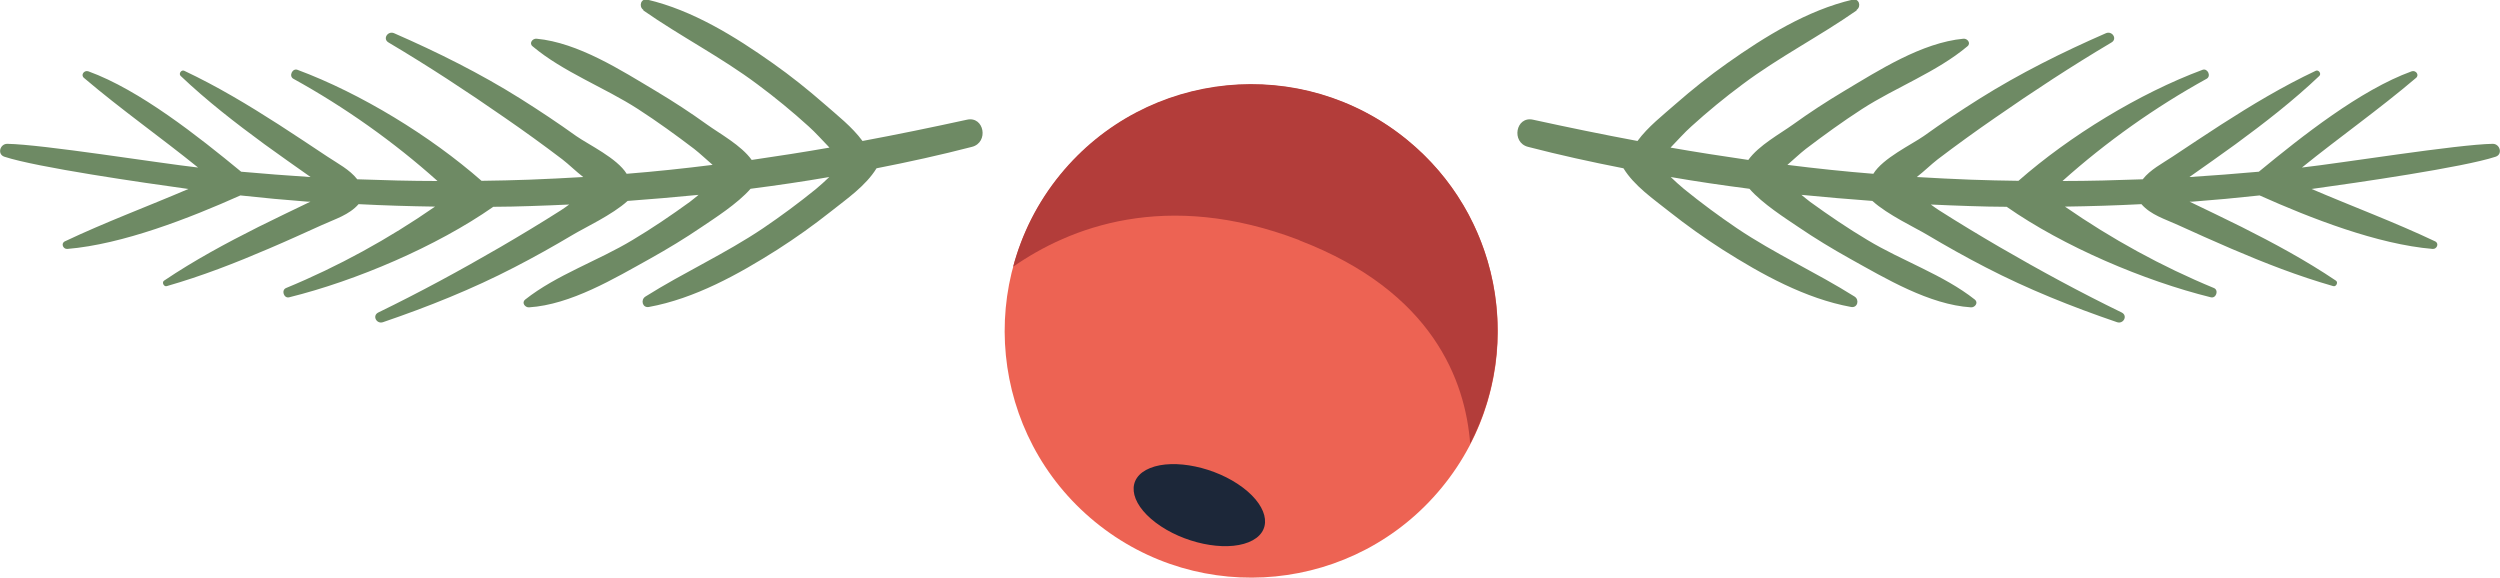 <?xml version="1.0" encoding="UTF-8"?><svg id="Layer_1" xmlns="http://www.w3.org/2000/svg" viewBox="0 0 131.77 30.44"><defs><style>.cls-1{fill:#ed6353;}.cls-2{fill:#b33d3a;}.cls-3{fill:#1c2739;}.cls-4{fill:#6e8a64;}</style></defs><g><path class="cls-4" d="m97.86.55c-1.96,1.37-4.1,2.46-6.02,3.9-.93.69-1.83,1.43-2.69,2.21-.37.33-.73.74-1.1,1.12,1.37.24,2.73.45,4.1.65.55-.77,1.68-1.38,2.36-1.87.86-.62,1.75-1.2,2.67-1.75,1.86-1.11,4.11-2.56,6.31-2.77.21-.02.41.24.21.4-1.62,1.36-3.78,2.16-5.56,3.31-1.02.66-2,1.37-2.96,2.1-.32.25-.63.55-.97.84,1.51.19,3.02.35,4.53.47.5-.82,2-1.53,2.66-1.99.96-.69,1.94-1.34,2.94-1.97,2.12-1.33,4.37-2.45,6.66-3.45.33-.14.62.3.29.49-2.09,1.24-4.12,2.57-6.12,3.96-1.03.71-2.04,1.44-3.04,2.2-.35.27-.71.63-1.1.93.94.06,1.89.1,2.84.14.84.03,1.68.05,2.52.06,2.7-2.37,6.37-4.61,9.7-5.85.27-.1.47.33.22.47-2.7,1.49-5.29,3.32-7.6,5.39,1.41,0,2.82-.04,4.23-.09.41-.52,1.01-.82,1.58-1.2.85-.56,1.69-1.13,2.55-1.68,1.62-1.04,3.25-2.02,4.99-2.84.15-.07.31.15.19.27-1.39,1.32-2.89,2.48-4.43,3.61-.8.58-1.61,1.15-2.42,1.72.01,0,.02,0,.03,0,1.21-.08,2.42-.17,3.63-.28,2.26-1.86,5.35-4.31,8.05-5.29.22-.08.43.19.23.35-1.94,1.65-4.03,3.12-6.01,4.72,2.06-.23,8.19-1.22,10.06-1.25.38,0,.54.55.15.68-1.7.56-7.31,1.37-9.7,1.7,2.17.93,4.38,1.75,6.51,2.76.23.11.09.42-.13.4-2.9-.24-6.44-1.62-9.12-2.82-1.18.13-2.37.24-3.56.33-.05,0-.1,0-.15,0,0,0,.01,0,.02,0,.92.44,1.83.88,2.74,1.33,1.71.86,3.38,1.76,4.97,2.83.14.09.01.34-.14.29-1.85-.53-3.62-1.22-5.39-1.98-.94-.4-1.86-.82-2.79-1.24-.7-.32-1.43-.53-1.93-1.1-1.34.07-2.69.11-4.03.13,2.45,1.7,5.11,3.16,7.85,4.29.27.11.12.56-.16.49-3.52-.87-7.77-2.68-10.76-4.77-.66,0-1.32-.02-1.97-.04-.68-.02-1.35-.05-2.03-.08.15.11.29.21.43.3,1.05.67,2.13,1.32,3.21,1.95,2.1,1.22,4.24,2.38,6.42,3.44.34.17.09.63-.25.51-2.37-.81-4.7-1.74-6.92-2.89-1.05-.54-2.08-1.12-3.09-1.72-.6-.36-2.08-1.05-2.88-1.78-1.25-.09-2.49-.2-3.74-.32.15.13.31.25.46.37.98.71,1.98,1.39,3.02,2.01,1.82,1.1,4,1.83,5.66,3.14.2.16.01.42-.2.41-2.2-.14-4.5-1.52-6.39-2.57-.93-.52-1.84-1.07-2.72-1.67-.65-.44-1.88-1.22-2.57-2.01-1.39-.18-2.77-.38-4.15-.62.23.22.47.44.7.63.9.73,1.83,1.42,2.79,2.07,1.99,1.34,4.18,2.33,6.2,3.6.27.17.16.61-.18.55-2.41-.44-4.72-1.72-6.77-3.02-.97-.62-1.91-1.29-2.82-2.01-.83-.66-1.84-1.35-2.41-2.28-1.69-.33-3.37-.7-5.03-1.13-.9-.23-.65-1.64.27-1.43,1.83.4,3.67.78,5.5,1.12.55-.75,1.34-1.36,2.01-1.95.87-.76,1.77-1.48,2.72-2.15,1.98-1.4,4.22-2.79,6.61-3.35.34-.08.47.36.21.54Z"/><path class="cls-4" d="m33.91.55c1.96,1.37,4.1,2.46,6.02,3.9.93.69,1.83,1.43,2.69,2.21.37.33.73.74,1.1,1.12-1.37.24-2.73.45-4.1.65-.55-.77-1.68-1.38-2.36-1.87-.86-.62-1.75-1.2-2.67-1.75-1.86-1.11-4.11-2.56-6.31-2.77-.21-.02-.41.24-.21.4,1.62,1.36,3.78,2.16,5.56,3.31,1.02.66,2,1.37,2.96,2.1.32.25.63.55.97.84-1.51.19-3.02.35-4.53.47-.5-.82-2-1.53-2.66-1.99-.96-.69-1.94-1.34-2.94-1.97-2.12-1.33-4.37-2.45-6.66-3.45-.33-.14-.62.3-.29.49,2.09,1.24,4.12,2.57,6.12,3.96,1.03.71,2.04,1.44,3.04,2.2.35.27.71.63,1.1.93-.94.06-1.89.1-2.84.14-.84.03-1.68.05-2.52.06-2.7-2.37-6.37-4.61-9.7-5.85-.27-.1-.47.33-.22.47,2.7,1.49,5.29,3.32,7.6,5.39-1.41,0-2.82-.04-4.23-.09-.41-.52-1.01-.82-1.58-1.2-.85-.56-1.69-1.13-2.55-1.68-1.62-1.04-3.25-2.02-4.99-2.84-.15-.07-.31.15-.19.27,1.39,1.32,2.89,2.48,4.43,3.61.8.58,1.61,1.15,2.42,1.72-.01,0-.02,0-.03,0-1.21-.08-2.42-.17-3.63-.28-2.26-1.86-5.35-4.31-8.05-5.29-.22-.08-.43.19-.23.35,1.94,1.65,4.03,3.12,6.01,4.72-2.06-.23-8.19-1.22-10.06-1.25-.38,0-.54.55-.15.68,1.7.56,7.31,1.37,9.7,1.7-2.17.93-4.38,1.75-6.51,2.76-.23.11-.09.42.13.4,2.9-.24,6.44-1.62,9.12-2.82,1.18.13,2.37.24,3.56.33.05,0,.1,0,.15,0,0,0-.01,0-.02,0-.92.44-1.83.88-2.74,1.33-1.71.86-3.38,1.76-4.97,2.83-.14.09-.01.34.14.29,1.85-.53,3.62-1.22,5.39-1.98.94-.4,1.86-.82,2.79-1.24.7-.32,1.43-.53,1.93-1.1,1.34.07,2.69.11,4.03.13-2.45,1.7-5.11,3.16-7.85,4.29-.27.11-.12.56.16.49,3.52-.87,7.77-2.68,10.76-4.77.66,0,1.32-.02,1.97-.04.68-.02,1.35-.05,2.03-.08-.15.11-.29.21-.43.3-1.05.67-2.13,1.32-3.21,1.95-2.1,1.22-4.24,2.38-6.42,3.44-.34.17-.09.63.25.51,2.37-.81,4.7-1.74,6.92-2.89,1.05-.54,2.08-1.12,3.09-1.72.6-.36,2.08-1.05,2.88-1.78,1.25-.09,2.49-.2,3.74-.32-.15.13-.31.25-.46.37-.98.71-1.98,1.39-3.02,2.01-1.82,1.1-4,1.83-5.66,3.14-.2.16-.01.42.2.41,2.2-.14,4.5-1.52,6.39-2.57.93-.52,1.84-1.07,2.72-1.67.65-.44,1.88-1.22,2.57-2.01,1.39-.18,2.77-.38,4.15-.62-.23.22-.47.44-.7.63-.9.73-1.83,1.42-2.79,2.07-1.99,1.34-4.18,2.33-6.2,3.6-.27.17-.16.61.18.55,2.41-.44,4.72-1.72,6.77-3.02.97-.62,1.91-1.29,2.82-2.01.83-.66,1.84-1.35,2.41-2.28,1.69-.33,3.37-.7,5.03-1.13.9-.23.65-1.64-.27-1.43-1.83.4-3.67.78-5.5,1.12-.55-.75-1.34-1.36-2.01-1.95-.87-.76-1.77-1.48-2.72-2.15-1.98-1.4-4.22-2.79-6.61-3.35-.34-.08-.47.36-.21.54Z"/></g><g><path class="cls-1" d="m76,25.69c4.55-5.55,3.74-13.74-1.81-18.29-5.55-4.55-13.74-3.74-18.29,1.81-4.55,5.55-3.74,13.74,1.81,18.29,5.55,4.55,13.74,3.74,18.29-1.81Z"/><path class="cls-3" d="m60.92,27.55c1.43,1.08,3.63,1.54,4.89,1.03,1.27-.51,1.13-1.8-.3-2.88-1.43-1.08-3.63-1.54-4.89-1.03-1.27.51-1.13,1.8.3,2.88Z"/><path class="cls-2" d="m68.49,12.67c7.04,2.7,8.75,7.41,9,10.72,2.76-5.33,1.52-12.05-3.31-16.01-5.55-4.55-13.74-3.74-18.29,1.81-1.21,1.48-2.03,3.14-2.49,4.87,2.94-2.05,8.04-4.1,15.09-1.4Z"/></g></svg>
